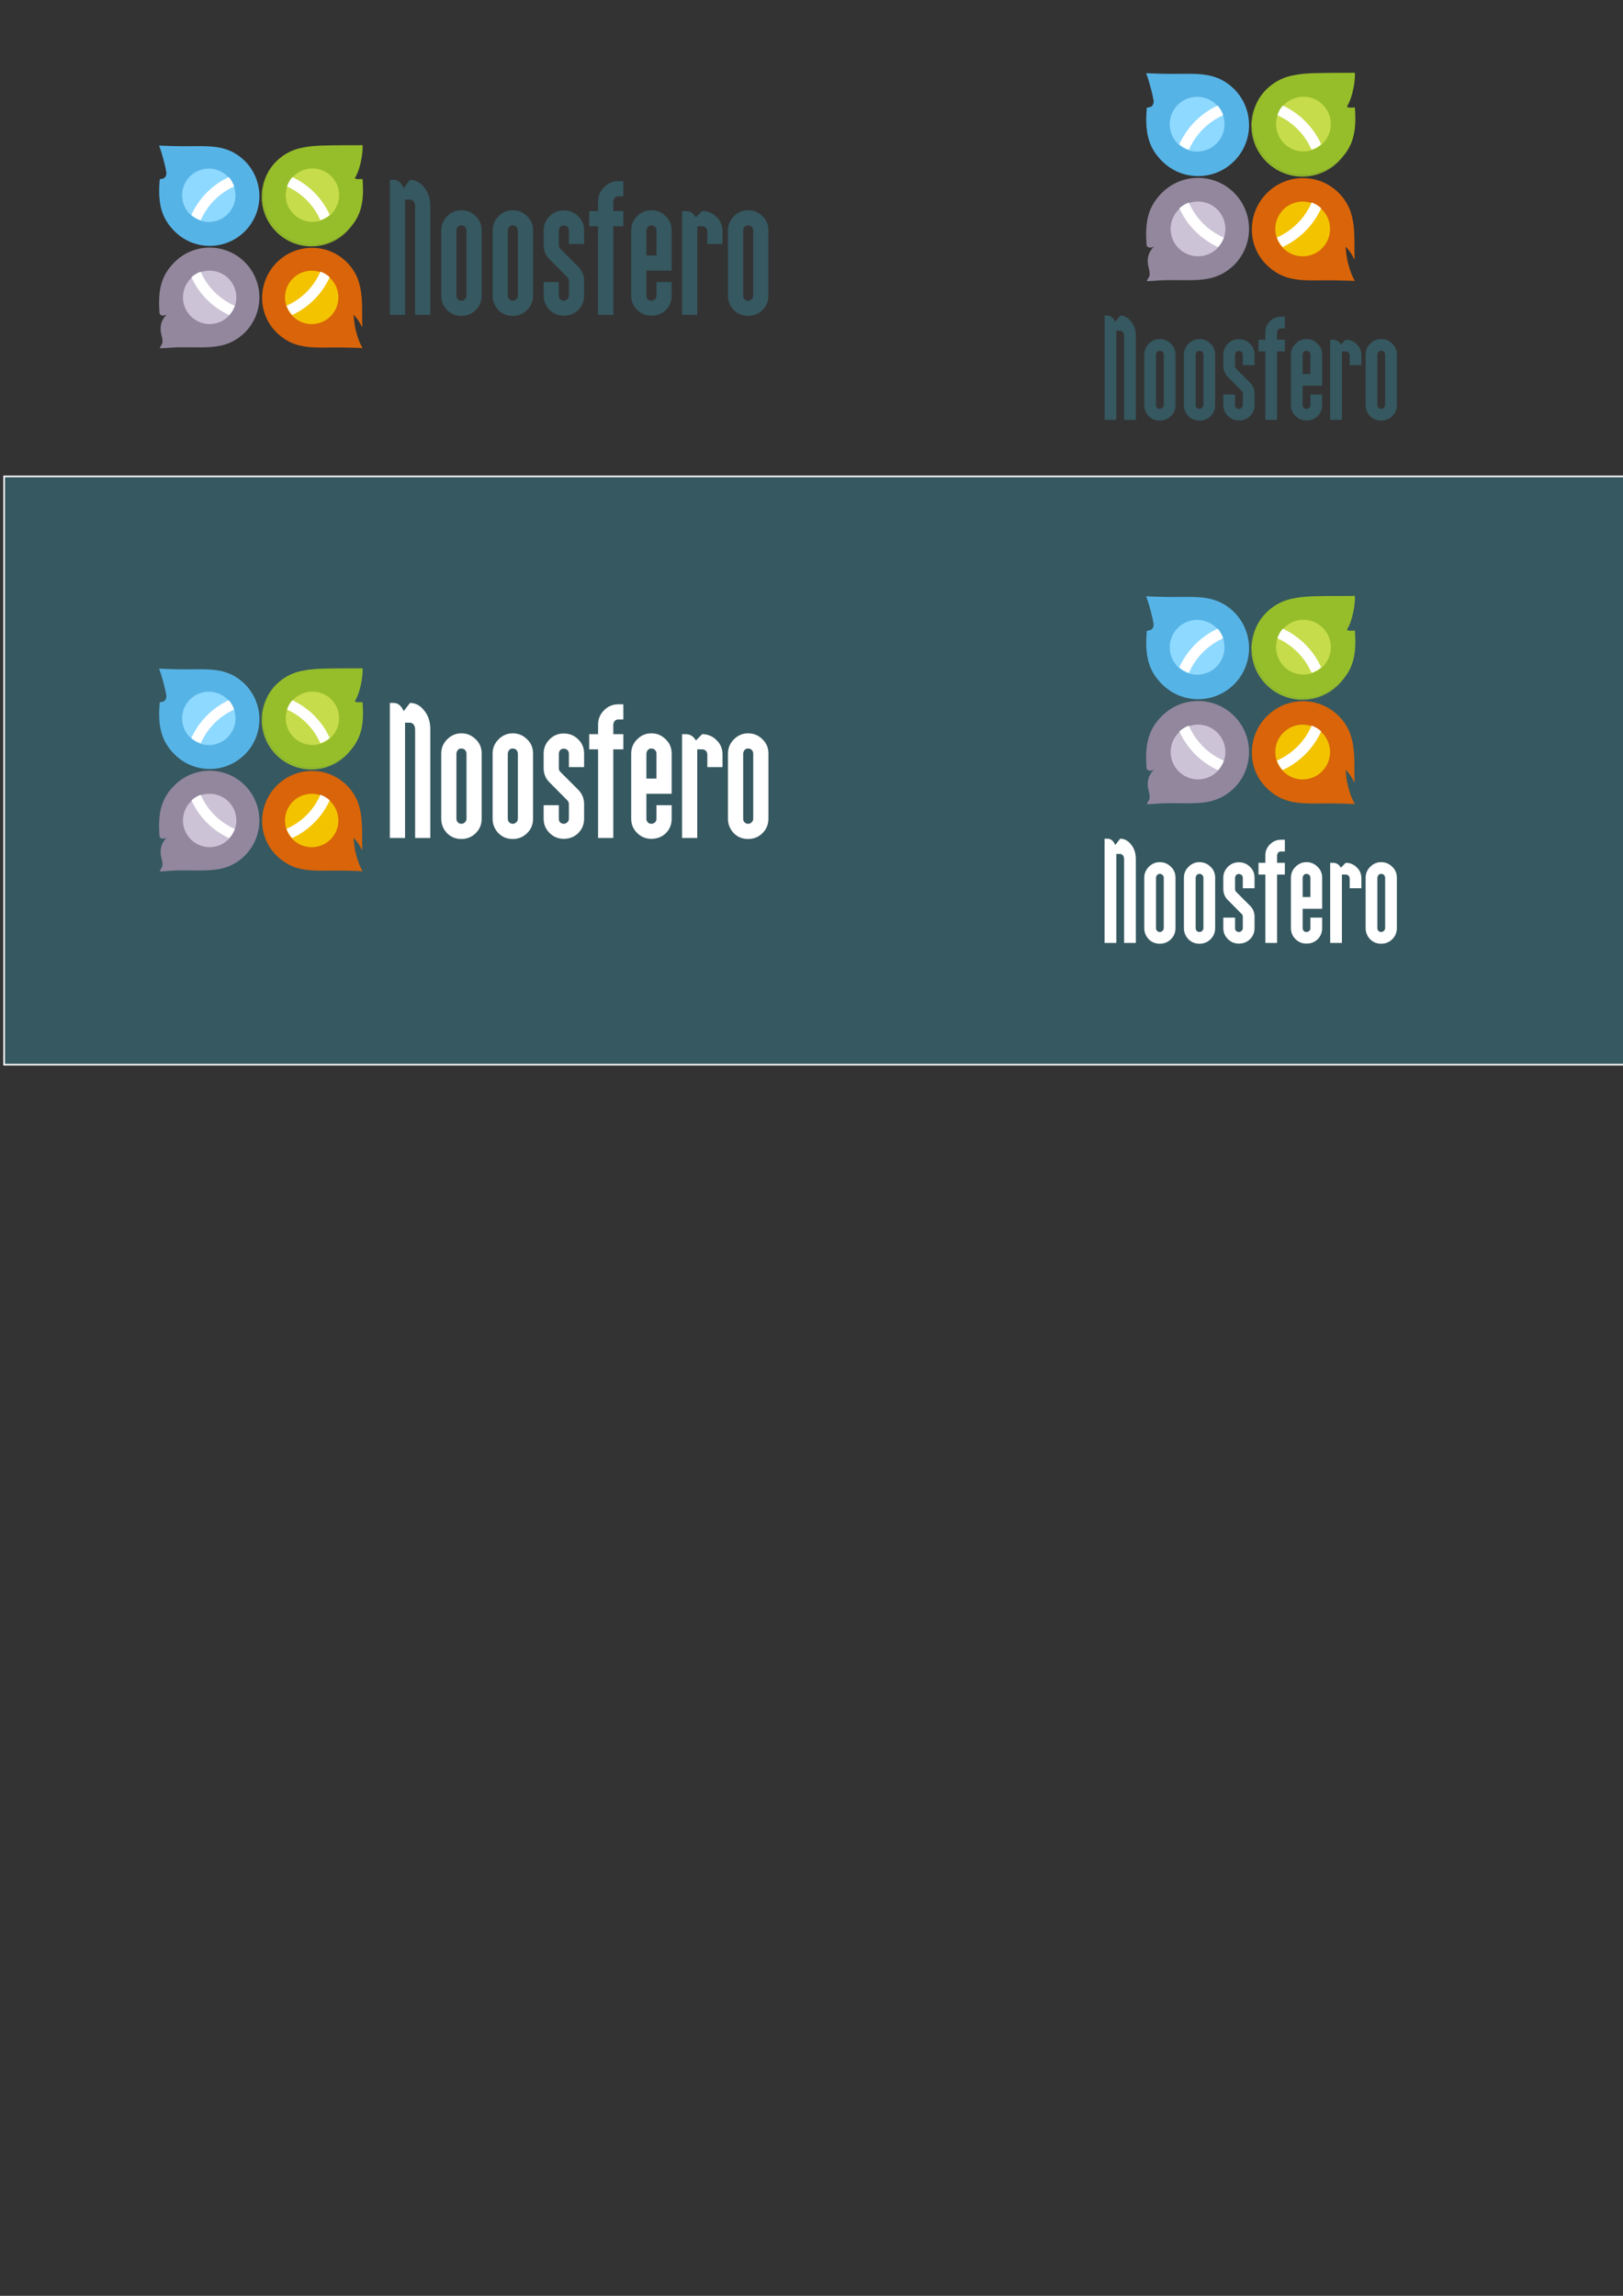 <?xml version="1.0" encoding="UTF-8" standalone="no"?>
<!-- Created with Inkscape (http://www.inkscape.org/) -->

<svg
   xmlns:dc="http://purl.org/dc/elements/1.1/"
   xmlns:cc="http://creativecommons.org/ns#"
   xmlns:rdf="http://www.w3.org/1999/02/22-rdf-syntax-ns#"
   xmlns:svg="http://www.w3.org/2000/svg"
   xmlns="http://www.w3.org/2000/svg"
   xmlns:sodipodi="http://sodipodi.sourceforge.net/DTD/sodipodi-0.dtd"
   xmlns:inkscape="http://www.inkscape.org/namespaces/inkscape"
   width="210mm"
   height="297mm"
   viewBox="0 0 744.094 1052.362"
   id="svg4425"
   version="1.1"
   inkscape:version="0.91 r13725"
   sodipodi:docname="novalogo-noosfero.svg">
  <rect x="0" y="0" width="744.094" height="1052.362" fill="#333333" stroke="none"/>
  <defs
     id="defs4427" />
  <sodipodi:namedview
     id="base"
     pagecolor="#ffffff"
     bordercolor="#666666"
     borderopacity="1.0"
     inkscape:pageopacity="0.0"
     inkscape:pageshadow="2"
     inkscape:zoom="0.49497475"
     inkscape:cx="363.74838"
     inkscape:cy="637.23271"
     inkscape:document-units="px"
     inkscape:current-layer="layer1"
     showgrid="false"
     inkscape:window-width="1920"
     inkscape:window-height="1009"
     inkscape:window-x="0"
     inkscape:window-y="34"
     inkscape:window-maximized="1" />
  <g
     inkscape:label="Camada 1"
     inkscape:groupmode="layer"
     id="layer1">
    <g
       id="g4209"
       transform="matrix(1.25,0,0,-1.25,-107.072,603.352)">
      <g
         transform="translate(256.755,398.208)"
         id="g50">
        <path
           inkscape:connector-curvature="0"
           id="path52"
           style="fill:#365860;fill-opacity:1;fill-rule:nonzero;stroke:none"
           d="M 0,0 C 0,0.417 -0.167,0.834 -0.501,1.252 -0.876,1.628 -1.336,1.815 -1.878,1.815 -2.379,1.815 -2.776,1.669 -3.067,1.377 -3.402,1.042 -3.61,0.584 -3.693,0 l 0,-23.915 c 0,-0.542 0.166,-0.981 0.5,-1.314 0.334,-0.376 0.772,-0.564 1.315,-0.564 0.501,0 0.939,0.188 1.315,0.564 0.376,0.376 0.563,0.814 0.563,1.314 L 0,0 Z m 3.443,-29.173 c -1.461,-1.462 -3.235,-2.191 -5.321,-2.191 -2.087,0 -3.84,0.709 -5.258,2.128 -1.42,1.503 -2.129,3.276 -2.129,5.321 l 0,23.915 c 0,2.003 0.73,3.735 2.191,5.196 1.46,1.46 3.193,2.191 5.196,2.191 2.045,0 3.797,-0.731 5.259,-2.191 C 4.841,3.818 5.572,2.086 5.572,0 l 0,-23.915 c 0,-2.087 -0.71,-3.84 -2.129,-5.258" />
      </g>
      <g
         transform="translate(275.598,398.208)"
         id="g54">
        <path
           inkscape:connector-curvature="0"
           id="path56"
           style="fill:#365860;fill-opacity:1;fill-rule:nonzero;stroke:none"
           d="M 0,0 C 0,0.417 -0.167,0.834 -0.501,1.252 -0.876,1.628 -1.336,1.815 -1.878,1.815 -2.379,1.815 -2.776,1.669 -3.067,1.377 -3.402,1.042 -3.61,0.584 -3.693,0 l 0,-23.915 c 0,-0.542 0.166,-0.981 0.5,-1.314 0.334,-0.376 0.772,-0.564 1.315,-0.564 0.501,0 0.939,0.188 1.315,0.564 0.376,0.376 0.563,0.814 0.563,1.314 L 0,0 Z m 3.444,-29.173 c -1.462,-1.462 -3.236,-2.191 -5.322,-2.191 -2.087,0 -3.84,0.709 -5.258,2.128 -1.42,1.503 -2.129,3.276 -2.129,5.321 l 0,23.915 c 0,2.003 0.73,3.735 2.191,5.196 1.46,1.46 3.193,2.191 5.196,2.191 2.045,0 3.797,-0.731 5.259,-2.191 C 4.841,3.818 5.572,2.086 5.572,0 l 0,-23.915 c 0,-2.087 -0.71,-3.84 -2.128,-5.258" />
      </g>
      <g
         transform="translate(297.759,369.035)"
         id="g58">
        <path
           inkscape:connector-curvature="0"
           id="path60"
           style="fill:#365860;fill-opacity:1;fill-rule:nonzero;stroke:none"
           d="m 0,0 c -1.419,-1.419 -3.193,-2.128 -5.321,-2.128 -2.046,0 -3.778,0.709 -5.196,2.128 -1.461,1.418 -2.191,3.171 -2.191,5.258 l 0,4.947 5.572,0 0,-5.009 c 0,-0.543 0.166,-0.981 0.5,-1.315 0.334,-0.334 0.772,-0.5 1.315,-0.5 0.501,0 0.939,0.187 1.315,0.563 0.375,0.376 0.563,0.814 0.563,1.314 l 0,5.384 c 0,0.501 -0.188,0.94 -0.563,1.315 l -6.511,6.574 c -1.461,1.418 -2.191,3.17 -2.191,5.258 l 0,5.384 c 0,2.003 0.73,3.735 2.191,5.196 1.418,1.418 3.15,2.129 5.196,2.129 2.086,0 3.839,-0.711 5.259,-2.129 1.46,-1.377 2.19,-3.11 2.19,-5.196 l 0,-5.008 -5.571,0 0,5.008 c 0,0.376 -0.167,0.792 -0.501,1.252 -0.417,0.334 -0.876,0.501 -1.377,0.501 -0.46,0 -0.856,-0.125 -1.19,-0.376 -0.334,-0.334 -0.543,-0.793 -0.625,-1.377 l 0,-5.384 c 0,-0.543 0.166,-0.981 0.5,-1.314 l 6.574,-6.574 c 1.46,-1.461 2.19,-3.214 2.19,-5.259 l 0,-5.384 C 2.128,3.171 1.418,1.418 0,0" />
      </g>
      <g
         transform="translate(310.592,399.711)"
         id="g62">
        <path
           inkscape:connector-curvature="0"
           id="path64"
           style="fill:#365860;fill-opacity:1;fill-rule:nonzero;stroke:none"
           d="m 0,0 0,-32.491 -5.571,0 0,32.491 -3.256,0 0,5.572 3.256,0 0,3.568 c 0,2.003 0.729,3.735 2.19,5.196 1.461,1.46 3.193,2.191 5.196,2.191 l 1.878,0 0,-5.572 -1.878,0 c -0.5,0 -0.898,-0.146 -1.189,-0.438 C 0.292,10.183 0.083,9.724 0,9.14 l 0,-3.568 3.693,0 L 3.693,0 0,0 Z" />
      </g>
      <g
         transform="translate(326.43,398.208)"
         id="g66">
        <path
           inkscape:connector-curvature="0"
           id="path68"
           style="fill:#365860;fill-opacity:1;fill-rule:nonzero;stroke:none"
           d="M 0,0 C 0,0.417 -0.167,0.834 -0.501,1.252 -0.876,1.628 -1.336,1.815 -1.878,1.815 -2.379,1.815 -2.776,1.669 -3.067,1.377 -3.402,1.042 -3.61,0.584 -3.693,0 l 0,-9.203 3.693,0 L 0,0 Z m 3.444,-29.236 c -1.42,-1.377 -3.194,-2.066 -5.322,-2.066 -2.045,0 -3.778,0.71 -5.196,2.129 -1.461,1.418 -2.191,3.171 -2.191,5.258 l 0,23.915 c 0,2.003 0.73,3.735 2.191,5.196 1.46,1.46 3.193,2.191 5.196,2.191 2.045,0 3.797,-0.731 5.259,-2.191 C 4.841,3.818 5.572,2.086 5.572,0 l 0,-14.774 -9.265,0 0,-9.141 c 0,-0.542 0.166,-0.981 0.5,-1.314 0.334,-0.376 0.772,-0.564 1.315,-0.564 0.459,0 0.897,0.167 1.315,0.501 0.376,0.376 0.563,0.814 0.563,1.315 l 0,5.008 5.572,0 0,-5.008 c 0,-2.087 -0.71,-3.84 -2.128,-5.259" />
      </g>
      <g
         transform="translate(345.085,393.2)"
         id="g70">
        <path
           inkscape:connector-curvature="0"
           id="path72"
           style="fill:#365860;fill-opacity:1;fill-rule:nonzero;stroke:none"
           d="M 0,0 0,4.633 C 0,5.091 -0.167,5.53 -0.501,5.947 -0.876,6.323 -1.336,6.511 -1.878,6.511 l -1.815,0 0,-32.491 -5.572,0 0,38.063 1.377,0 c 1.586,0 2.817,-0.774 3.694,-2.317 l 2.316,2.317 c 2.045,0 3.797,-0.731 5.259,-2.192 1.46,-1.377 2.191,-3.13 2.191,-5.258 L 5.572,0 0,0 Z" />
      </g>
      <g
         transform="translate(237.912,367.22)"
         id="g74">
        <path
           inkscape:connector-curvature="0"
           id="path76"
           style="fill:#365860;fill-opacity:1;fill-rule:nonzero;stroke:none"
           d="m 0,0 0,39.827 c 0,0.596 -0.167,1.167 -0.501,1.71 -0.375,0.489 -0.835,0.733 -1.377,0.733 l -1.815,0 0,-42.27 -5.572,0 0,49.519 1.377,0 c 1.586,0 2.817,-1.006 3.694,-3.014 l 2.316,3.014 c 2.045,0 3.797,-0.951 5.259,-2.851 1.46,-1.792 2.191,-4.072 2.191,-6.841 L 5.572,0 0,0 Z" />
      </g>
      <g
         transform="translate(361.925,398.208)"
         id="g78">
        <path
           inkscape:connector-curvature="0"
           id="path80"
           style="fill:#365860;fill-opacity:1;fill-rule:nonzero;stroke:none"
           d="M 0,0 C 0,0.417 -0.167,0.834 -0.501,1.252 -0.876,1.628 -1.336,1.815 -1.878,1.815 -2.379,1.815 -2.776,1.669 -3.067,1.377 -3.402,1.042 -3.61,0.584 -3.693,0 l 0,-23.915 c 0,-0.542 0.166,-0.981 0.5,-1.314 0.334,-0.376 0.772,-0.564 1.315,-0.564 0.501,0 0.939,0.188 1.315,0.564 0.376,0.376 0.563,0.814 0.563,1.314 L 0,0 Z m 3.443,-29.173 c -1.461,-1.462 -3.235,-2.191 -5.321,-2.191 -2.087,0 -3.84,0.709 -5.258,2.128 -1.42,1.503 -2.129,3.276 -2.129,5.321 l 0,23.915 c 0,2.003 0.73,3.735 2.191,5.196 1.46,1.46 3.193,2.191 5.196,2.191 2.045,0 3.797,-0.731 5.259,-2.191 C 4.841,3.818 5.572,2.086 5.572,0 l 0,-23.915 c 0,-2.087 -0.71,-3.84 -2.129,-5.258" />
      </g>
      <g
         transform="translate(188.093,421.05)"
         id="g82">
        <path
           inkscape:connector-curvature="0"
           id="path84"
           style="fill:#2880a8;fill-opacity:1;fill-rule:nonzero;stroke:none"
           d="M 0,0 C 0.022,-0.038 0.043,-0.077 0.064,-0.115 0.043,-0.077 0.022,-0.038 0,0" />
      </g>
      <g
         transform="translate(170.46,422.122)"
         id="g86">
        <path
           inkscape:connector-curvature="0"
           id="path88"
           style="fill:#56b3e6;fill-opacity:1;fill-rule:nonzero;stroke:none"
           d="M 0,0 C 0.058,-0.086 0.114,-0.172 0.17,-0.259 0.114,-0.172 0.058,-0.086 0,0" />
      </g>
      <g
         transform="translate(192.994,420.935)"
         id="g90">
        <path
           inkscape:connector-curvature="0"
           id="path92"
           style="fill:#56b3e6;fill-opacity:1;fill-rule:nonzero;stroke:none"
           d="M 0,0 C 1.558,-2.788 2.149,-5.685 2.357,-8.872 2.341,-5.806 1.553,-2.746 0,0" />
      </g>
      <g
         transform="translate(176.753,385.094)"
         id="g94">
        <path
           inkscape:connector-curvature="0"
           id="path96"
           style="fill:#92879d;fill-opacity:1;fill-rule:nonzero;stroke:none"
           d="M 0,0 C -0.388,0.48 -0.804,0.944 -1.247,1.391 -8.343,8.544 -19.893,8.59 -27.046,1.496 l -0.001,-0.002 c -0.174,-0.173 -0.333,-0.355 -0.498,-0.533 0.145,0.156 0.282,0.317 0.434,0.469 -4.96,-4.97 -6.132,-10.332 -5.472,-18.827 0,0 0.333,-0.776 1.422,-0.778 -0.011,0.027 -0.018,0.056 -0.029,0.084 0.351,-0.002 0.781,0.074 1.305,0.285 0,0 -0.487,-0.314 -1.018,-0.983 0.06,-0.137 0.126,-0.272 0.189,-0.407 -0.05,0.108 -0.104,0.215 -0.153,0.324 -0.473,-0.603 -0.98,-1.491 -1.202,-2.706 -0.538,-2.948 0.8,-4.456 0.551,-6.449 -0.123,-0.986 -1.518,-2.093 -0.64,-2.09 1.344,0.003 4.102,0.314 6.907,0.351 4.103,0.054 7.697,-0.135 10.981,0.068 -0.023,0.001 -0.047,0.002 -0.07,0.002 4.773,0.275 8.896,1.387 12.988,5.291 0.044,0.042 0.084,0.086 0.127,0.129 C 5.357,-17.617 5.777,-7.142 0,0" />
      </g>
      <g
         transform="translate(168.654,359.167)"
         id="g98">
        <path
           inkscape:connector-curvature="0"
           id="path100"
           style="fill:#d4d4d4;fill-opacity:1;fill-rule:nonzero;stroke:none"
           d="M 0,0 0.001,0.001 0,0 Z" />
      </g>
      <g
         transform="translate(155.635,366.71)"
         id="g102">
        <path
           inkscape:connector-curvature="0"
           id="path104"
           style="fill:#ccc3d6;fill-opacity:1;fill-rule:nonzero;stroke:none"
           d="m 0,0 c -3.827,3.82 -3.833,10.02 -0.012,13.847 3.82,3.827 10.02,3.833 13.847,0.012 3.827,-3.82 3.833,-10.02 0.012,-13.847 C 10.027,-3.815 3.827,-3.82 0,0" />
      </g>
      <g
         transform="translate(175.467,423.636)"
         id="g106">
        <path
           inkscape:connector-curvature="0"
           id="path108"
           style="fill:#56b3e6;fill-opacity:1;fill-rule:nonzero;stroke:none"
           d="m 0,0 c -0.659,0.66 -1.356,1.258 -2.083,1.796 -0.034,0.024 -0.067,0.048 -0.1,0.072 -0.188,0.136 -0.378,0.268 -0.569,0.397 -0.086,0.058 -0.173,0.114 -0.259,0.17 -0.129,0.084 -0.26,0.165 -0.391,0.245 -0.14,0.085 -0.281,0.17 -0.422,0.251 -0.038,0.022 -0.077,0.042 -0.115,0.064 -2.788,1.558 -5.685,2.149 -8.873,2.358 -3.321,0.217 -6.956,0.023 -11.116,0.078 -3.529,0.046 -7.539,0.245 -7.539,0.245 1.317,-3.5 2.408,-8.094 2.634,-9.661 0.004,-0.031 0.01,-0.067 0.014,-0.095 0.073,-0.51 0.01,-1.037 -0.22,-1.498 -0.248,-0.496 -0.588,-0.721 -0.928,-0.839 -0.629,-0.218 -1.256,-0.06 -1.292,-0.522 -0.584,-7.501 0.264,-12.559 3.884,-17.061 0.481,-0.598 1.008,-1.186 1.59,-1.768 4.667,-4.676 11.241,-6.29 17.225,-4.839 3.127,0.765 6.092,2.367 8.537,4.808 C 7.108,-18.681 7.118,-7.131 0,0" />
      </g>
      <g
         transform="translate(169.163,404.152)"
         id="g110">
        <path
           inkscape:connector-curvature="0"
           id="path112"
           style="fill:#8ed9ff;fill-opacity:1;fill-rule:nonzero;stroke:none"
           d="m 0,0 c -3.82,-3.827 -10.02,-3.833 -13.847,-0.012 -3.827,3.82 -3.833,10.02 -0.012,13.847 3.82,3.827 10.02,3.833 13.847,0.012 C 3.815,10.027 3.82,3.827 0,0" />
      </g>
      <g
         transform="translate(187.361,398.197)"
         id="g114">
        <path
           inkscape:connector-curvature="0"
           id="path116"
           style="fill:#96be2a;fill-opacity:1;fill-rule:nonzero;stroke:none"
           d="M 0,0 C -5.884,5.874 -7.007,14.858 -3.145,21.749 -7.337,14.737 -6.412,5.52 -0.367,-0.514 c 7.13,-7.118 18.681,-7.108 25.799,0.023 0.643,0.644 1.226,1.325 1.753,2.035 C 26.759,1.031 26.298,0.525 25.797,0.023 18.68,-7.107 7.13,-7.117 0,0" />
      </g>
      <g
         transform="translate(218.632,417.049)"
         id="g118">
        <path
           inkscape:connector-curvature="0"
           id="path120"
           style="fill:#96be2a;fill-opacity:1;fill-rule:nonzero;stroke:none"
           d="m 0,0 c 0,0 -0.895,-0.087 -1.669,-0.051 -0.69,0.031 -1.284,0.161 -1.06,0.537 0.165,0.277 0.321,0.568 0.468,0.868 2.173,4.42 2.559,11.105 2.156,11.073 -1.34,-0.107 -4.421,-0.021 -7.227,-0.058 -5.562,-0.073 -10.368,0.033 -14.64,-0.871 -3.394,-0.606 -6.646,-2.178 -9.321,-4.714 -0.044,-0.041 -0.09,-0.08 -0.134,-0.122 -0.019,-0.017 -0.032,-0.032 -0.042,-0.046 -0.063,-0.062 -0.129,-0.12 -0.192,-0.183 -1.085,-1.086 -2.001,-2.276 -2.755,-3.537 -3.862,-6.89 -2.739,-15.875 3.145,-21.748 7.13,-7.118 18.68,-7.108 25.797,0.022 0.501,0.502 0.962,1.009 1.388,1.521 3.79,4.565 4.68,9.67 4.086,17.309" />
      </g>
      <g
         transform="translate(193.319,418.027)"
         id="g122">
        <path
           inkscape:connector-curvature="0"
           id="path124"
           style="fill:#c6dc4a;fill-opacity:1;fill-rule:nonzero;stroke:none"
           d="m 0,0 c -3.82,-3.827 -3.815,-10.027 0.012,-13.847 3.827,-3.821 10.027,-3.815 13.847,0.012 3.821,3.827 3.815,10.027 -0.012,13.847 C 10.02,3.833 3.82,3.827 0,0" />
      </g>
      <g
         transform="translate(197.401,387.429)"
         id="g126">
        <path
           inkscape:connector-curvature="0"
           id="path128"
           style="fill:#d96409;fill-opacity:1;fill-rule:nonzero;stroke:none"
           d="M 0,0 C 1.986,-0.259 3.87,-0.693 5.638,-1.403 3.832,-0.631 1.927,-0.162 0,0" />
      </g>
      <g
         transform="translate(218.185,372.796)"
         id="g130">
        <path
           inkscape:connector-curvature="0"
           id="path132"
           style="fill:#d96409;fill-opacity:1;fill-rule:nonzero;stroke:none"
           d="M 0,0 C 0.017,0.392 0.022,0.785 0.014,1.177 0.022,0.785 0.017,0.392 0,0 m -2.543,-8.517 c -0.237,1.753 -0.302,2.997 -0.302,2.997 0.453,-0.461 0.84,-0.914 1.175,-1.346 2.68,-3.445 1.889,-5.463 1.963,1.692 0.027,2.64 -0.031,5.156 -0.34,7.527 l 0,0 c -0.258,1.986 -0.693,3.87 -1.403,5.638 -0.886,2.074 -2.17,4.019 -3.861,5.713 -1.969,1.972 -4.278,3.397 -6.738,4.28 -6.403,2.242 -13.807,0.807 -18.929,-4.306 -7.13,-7.117 -7.277,-18.806 -0.023,-25.797 3.835,-3.696 7.711,-4.914 12.135,-5.293 3.512,-0.301 7.369,-0.073 11.827,-0.132 3.53,-0.046 7.494,-0.2 7.494,-0.2 -1.534,2.456 -2.638,6.569 -2.998,9.227" />
      </g>
      <g
         transform="translate(206.893,380.553)"
         id="g134">
        <path
           inkscape:connector-curvature="0"
           id="path136"
           style="fill:#f3c300;fill-opacity:1;fill-rule:nonzero;stroke:none"
           d="m 0,0 c -3.827,3.82 -10.027,3.815 -13.847,-0.012 -3.821,-3.827 -3.815,-10.027 0.012,-13.847 3.827,-3.821 10.027,-3.815 13.847,0.012 C 3.833,-10.02 3.827,-3.82 0,0" />
      </g>
      <g
         transform="translate(159.278,383.065)"
         id="g138">
        <path
           inkscape:connector-curvature="0"
           id="path140"
           style="fill:#ffffff;fill-opacity:1;fill-rule:nonzero;stroke:none"
           d="m 0,0 c -1.231,-0.436 -2.389,-1.125 -3.398,-2.068 2.778,-6.113 7.701,-11.048 13.805,-13.842 0.947,1.008 1.638,2.164 2.077,3.394 C 6.895,-10.094 2.408,-5.597 0,0" />
      </g>
      <g
         transform="translate(171.543,414.29)"
         id="g142">
        <path
           inkscape:connector-curvature="0"
           id="path144"
           style="fill:#ffffff;fill-opacity:1;fill-rule:nonzero;stroke:none"
           d="m 0,0 c -0.4,1.241 -1.057,2.414 -1.965,3.445 -6.079,-2.813 -10.976,-7.755 -13.732,-13.866 1.039,-0.897 2.217,-1.542 3.461,-1.931 C -9.854,-6.859 -5.465,-2.434 0,0" />
      </g>
      <g
         transform="translate(203.131,401.961)"
         id="g146">
        <path
           inkscape:connector-curvature="0"
           id="path148"
           style="fill:#ffffff;fill-opacity:1;fill-rule:nonzero;stroke:none"
           d="m 0,0 c 1.246,0.383 2.427,1.023 3.468,1.913 -2.756,6.109 -7.652,11.049 -13.73,13.861 -0.902,-1.035 -1.552,-2.211 -1.946,-3.453 C -6.759,9.888 -2.382,5.476 0,0" />
      </g>
      <g
         transform="translate(206.587,381.037)"
         id="g150">
        <path
           inkscape:connector-curvature="0"
           id="path152"
           style="fill:#ffffff;fill-opacity:1;fill-rule:nonzero;stroke:none"
           d="m 0,0 c -1.016,0.933 -2.178,1.612 -3.412,2.038 -2.397,-5.58 -6.862,-10.067 -12.425,-12.497 0.434,-1.231 1.12,-2.391 2.06,-3.402 C -7.681,-11.057 -2.768,-6.116 0,0" />
      </g>
    </g>
    <g
       id="g4263"
       transform="matrix(1.25,0,0,-1.25,-190.296,588.997)">
      <g
         transform="translate(579.075,341.165)"
         id="g154">
        <path
           inkscape:connector-curvature="0"
           id="path156"
           style="fill:#365860;fill-opacity:1;fill-rule:nonzero;stroke:none"
           d="M 0,0 C 0,0.322 -0.129,0.644 -0.387,0.966 -0.676,1.257 -1.031,1.401 -1.45,1.401 -1.836,1.401 -2.143,1.288 -2.368,1.063 -2.626,0.805 -2.787,0.451 -2.851,0 l 0,-18.462 c 0,-0.419 0.128,-0.758 0.386,-1.015 0.258,-0.29 0.596,-0.435 1.015,-0.435 0.387,0 0.725,0.145 1.015,0.435 0.29,0.29 0.435,0.628 0.435,1.015 L 0,0 Z m 2.658,-22.522 c -1.128,-1.128 -2.497,-1.691 -4.108,-1.691 -1.611,0 -2.964,0.547 -4.059,1.643 -1.096,1.16 -1.644,2.529 -1.644,4.108 l 0,18.462 c 0,1.546 0.564,2.883 1.692,4.011 1.127,1.127 2.465,1.692 4.011,1.692 1.579,0 2.932,-0.565 4.06,-1.692 C 3.737,2.948 4.302,1.611 4.302,0 l 0,-18.462 c 0,-1.612 -0.549,-2.965 -1.644,-4.06" />
      </g>
      <g
         transform="translate(593.622,341.165)"
         id="g158">
        <path
           inkscape:connector-curvature="0"
           id="path160"
           style="fill:#365860;fill-opacity:1;fill-rule:nonzero;stroke:none"
           d="M 0,0 C 0,0.322 -0.129,0.644 -0.387,0.966 -0.677,1.257 -1.031,1.401 -1.45,1.401 -1.836,1.401 -2.143,1.288 -2.368,1.063 -2.626,0.805 -2.787,0.451 -2.851,0 l 0,-18.462 c 0,-0.419 0.128,-0.758 0.386,-1.015 0.258,-0.29 0.596,-0.435 1.015,-0.435 0.387,0 0.725,0.145 1.015,0.435 0.29,0.29 0.435,0.628 0.435,1.015 L 0,0 Z m 2.658,-22.522 c -1.128,-1.128 -2.497,-1.691 -4.108,-1.691 -1.611,0 -2.964,0.547 -4.059,1.643 -1.096,1.16 -1.644,2.529 -1.644,4.108 l 0,18.462 c 0,1.546 0.564,2.883 1.692,4.011 1.127,1.127 2.465,1.692 4.011,1.692 1.579,0 2.932,-0.565 4.06,-1.692 C 3.737,2.948 4.302,1.611 4.302,0 l 0,-18.462 c 0,-1.612 -0.549,-2.965 -1.644,-4.06" />
      </g>
      <g
         transform="translate(610.731,318.643)"
         id="g162">
        <path
           inkscape:connector-curvature="0"
           id="path164"
           style="fill:#365860;fill-opacity:1;fill-rule:nonzero;stroke:none"
           d="m 0,0 c -1.096,-1.096 -2.465,-1.643 -4.108,-1.643 -1.579,0 -2.916,0.547 -4.011,1.643 -1.128,1.095 -1.692,2.448 -1.692,4.06 l 0,3.818 4.302,0 0,-3.867 c 0,-0.419 0.128,-0.757 0.386,-1.015 0.258,-0.258 0.596,-0.386 1.015,-0.386 0.387,0 0.725,0.145 1.015,0.435 0.29,0.29 0.435,0.628 0.435,1.015 l 0,4.156 c 0,0.387 -0.145,0.725 -0.435,1.015 l -5.026,5.075 c -1.128,1.095 -1.692,2.448 -1.692,4.06 l 0,4.156 c 0,1.546 0.564,2.883 1.692,4.011 1.095,1.095 2.432,1.644 4.011,1.644 1.611,0 2.964,-0.549 4.06,-1.644 1.127,-1.063 1.691,-2.4 1.691,-4.011 l 0,-3.867 -4.301,0 0,3.867 c 0,0.29 -0.129,0.611 -0.387,0.966 -0.322,0.258 -0.676,0.387 -1.063,0.387 -0.355,0 -0.661,-0.096 -0.918,-0.29 -0.259,-0.258 -0.419,-0.612 -0.483,-1.063 l 0,-4.156 c 0,-0.42 0.128,-0.758 0.386,-1.015 l 5.075,-5.075 C 1.079,11.148 1.643,9.795 1.643,8.216 l 0,-4.156 C 1.643,2.448 1.095,1.095 0,0" />
      </g>
      <g
         transform="translate(620.639,342.325)"
         id="g166">
        <path
           inkscape:connector-curvature="0"
           id="path168"
           style="fill:#365860;fill-opacity:1;fill-rule:nonzero;stroke:none"
           d="m 0,0 0,-25.083 -4.301,0 0,25.083 -2.514,0 0,4.302 2.514,0 0,2.754 c 0,1.547 0.563,2.883 1.691,4.011 1.128,1.128 2.465,1.692 4.012,1.692 l 1.449,0 0,-4.301 -1.449,0 C 1.015,8.458 0.708,8.345 0.483,8.12 0.225,7.861 0.064,7.507 0,7.056 l 0,-2.754 2.851,0 L 2.851,0 0,0 Z" />
      </g>
      <g
         transform="translate(632.865,341.165)"
         id="g170">
        <path
           inkscape:connector-curvature="0"
           id="path172"
           style="fill:#365860;fill-opacity:1;fill-rule:nonzero;stroke:none"
           d="M 0,0 C 0,0.322 -0.129,0.644 -0.387,0.966 -0.676,1.257 -1.031,1.401 -1.45,1.401 -1.836,1.401 -2.143,1.288 -2.368,1.063 -2.626,0.805 -2.787,0.451 -2.851,0 l 0,-7.105 2.851,0 L 0,0 Z m 2.658,-22.57 c -1.096,-1.063 -2.465,-1.595 -4.108,-1.595 -1.579,0 -2.916,0.547 -4.011,1.643 -1.128,1.095 -1.692,2.448 -1.692,4.06 l 0,18.462 c 0,1.546 0.564,2.883 1.692,4.011 1.127,1.127 2.465,1.692 4.011,1.692 1.579,0 2.932,-0.565 4.06,-1.692 C 3.737,2.948 4.302,1.611 4.302,0 l 0,-11.406 -7.153,0 0,-7.056 c 0,-0.419 0.128,-0.758 0.386,-1.015 0.258,-0.29 0.596,-0.435 1.015,-0.435 0.354,0 0.693,0.128 1.015,0.386 0.29,0.291 0.435,0.629 0.435,1.015 l 0,3.867 4.302,0 0,-3.867 c 0,-1.611 -0.549,-2.964 -1.644,-4.059" />
      </g>
      <g
         transform="translate(647.267,337.298)"
         id="g174">
        <path
           inkscape:connector-curvature="0"
           id="path176"
           style="fill:#365860;fill-opacity:1;fill-rule:nonzero;stroke:none"
           d="m 0,0 0,3.576 c 0,0.355 -0.129,0.693 -0.387,1.015 -0.29,0.291 -0.644,0.435 -1.063,0.435 l -1.401,0 0,-25.083 -4.302,0 0,29.385 1.064,0 c 1.224,0 2.174,-0.597 2.851,-1.788 L -1.45,9.328 C 0.129,9.328 1.482,8.764 2.61,7.636 3.737,6.573 4.302,5.22 4.302,3.576 L 4.302,0 0,0 Z" />
      </g>
      <g
         transform="translate(564.528,317.241)"
         id="g178">
        <path
           inkscape:connector-curvature="0"
           id="path180"
           style="fill:#365860;fill-opacity:1;fill-rule:nonzero;stroke:none"
           d="m 0,0 0,30.747 c 0,0.46 -0.129,0.901 -0.387,1.32 -0.289,0.378 -0.644,0.566 -1.063,0.566 l -1.401,0 0,-32.633 -4.302,0 0,38.229 1.064,0 c 1.224,0 2.175,-0.776 2.851,-2.326 l 1.788,2.326 c 1.579,0 2.932,-0.734 4.06,-2.201 1.127,-1.383 1.692,-3.144 1.692,-5.281 L 4.302,0 0,0 Z" />
      </g>
      <g
         transform="translate(660.268,341.165)"
         id="g182">
        <path
           inkscape:connector-curvature="0"
           id="path184"
           style="fill:#365860;fill-opacity:1;fill-rule:nonzero;stroke:none"
           d="M 0,0 C 0,0.322 -0.129,0.644 -0.387,0.966 -0.676,1.257 -1.031,1.401 -1.45,1.401 -1.836,1.401 -2.143,1.288 -2.368,1.063 -2.626,0.805 -2.787,0.451 -2.851,0 l 0,-18.462 c 0,-0.419 0.128,-0.758 0.386,-1.015 0.258,-0.29 0.596,-0.435 1.015,-0.435 0.387,0 0.725,0.145 1.015,0.435 0.29,0.29 0.435,0.628 0.435,1.015 L 0,0 Z m 2.658,-22.522 c -1.128,-1.128 -2.497,-1.691 -4.108,-1.691 -1.611,0 -2.964,0.547 -4.059,1.643 -1.096,1.16 -1.644,2.529 -1.644,4.108 l 0,18.462 c 0,1.546 0.564,2.883 1.692,4.011 1.127,1.127 2.465,1.692 4.011,1.692 1.579,0 2.932,-0.565 4.06,-1.692 C 3.737,2.948 4.302,1.611 4.302,0 l 0,-18.462 c 0,-1.612 -0.549,-2.965 -1.644,-4.06" />
      </g>
      <g
         transform="translate(617.837,435.891)"
         id="g186">
        <path
           inkscape:connector-curvature="0"
           id="path188"
           style="fill:#2880a8;fill-opacity:1;fill-rule:nonzero;stroke:none"
           d="M 0,0 C 0.023,-0.039 0.044,-0.079 0.066,-0.118 0.044,-0.079 0.022,-0.039 0,0" />
      </g>
      <g
         transform="translate(599.75,436.99)"
         id="g190">
        <path
           inkscape:connector-curvature="0"
           id="path192"
           style="fill:#56b3e6;fill-opacity:1;fill-rule:nonzero;stroke:none"
           d="M 0,0 C 0.059,-0.088 0.117,-0.177 0.174,-0.265 0.117,-0.177 0.059,-0.088 0,0" />
      </g>
      <g
         transform="translate(622.865,435.773)"
         id="g194">
        <path
           inkscape:connector-curvature="0"
           id="path196"
           style="fill:#56b3e6;fill-opacity:1;fill-rule:nonzero;stroke:none"
           d="M 0,0 C 1.598,-2.86 2.204,-5.832 2.418,-9.101 2.401,-5.956 1.593,-2.816 0,0" />
      </g>
      <g
         transform="translate(606.206,399.008)"
         id="g198">
        <path
           inkscape:connector-curvature="0"
           id="path200"
           style="fill:#92879d;fill-opacity:1;fill-rule:nonzero;stroke:none"
           d="m 0,0 c -0.398,0.492 -0.825,0.969 -1.279,1.427 -7.279,7.337 -19.126,7.385 -26.464,0.107 l -0.001,-0.002 c -0.179,-0.177 -0.341,-0.364 -0.511,-0.546 0.149,0.16 0.29,0.325 0.445,0.481 -5.087,-5.098 -6.29,-10.598 -5.612,-19.312 0,0 0.341,-0.797 1.458,-0.799 -0.011,0.029 -0.019,0.058 -0.03,0.086 0.36,-0.002 0.801,0.077 1.339,0.293 0,0 -0.5,-0.322 -1.044,-1.009 0.061,-0.14 0.129,-0.278 0.194,-0.417 -0.052,0.111 -0.107,0.221 -0.157,0.333 -0.486,-0.619 -1.006,-1.53 -1.233,-2.777 -0.552,-3.023 0.821,-4.57 0.565,-6.614 -0.126,-1.011 -1.558,-2.147 -0.657,-2.145 1.379,0.004 4.207,0.323 7.085,0.361 4.209,0.056 7.895,-0.139 11.264,0.07 -0.024,0 -0.048,0.002 -0.072,0.002 4.896,0.282 9.126,1.422 13.323,5.427 0.045,0.043 0.086,0.089 0.131,0.132 C 5.495,-18.071 5.926,-7.326 0,0" />
      </g>
      <g
         transform="translate(597.898,372.413)"
         id="g202">
        <path
           inkscape:connector-curvature="0"
           id="path204"
           style="fill:#d4d4d4;fill-opacity:1;fill-rule:nonzero;stroke:none"
           d="M 0,0 0.001,0.001 0,0 Z" />
      </g>
      <g
         transform="translate(584.543,380.15)"
         id="g206">
        <path
           inkscape:connector-curvature="0"
           id="path208"
           style="fill:#ccc3d6;fill-opacity:1;fill-rule:nonzero;stroke:none"
           d="M 0,0 C -3.926,3.919 -3.931,10.278 -0.013,14.204 3.906,18.13 10.266,18.135 14.192,14.217 18.117,10.298 18.123,3.938 14.204,0.013 10.285,-3.913 3.926,-3.919 0,0" />
      </g>
      <g
         transform="translate(604.886,438.544)"
         id="g210">
        <path
           inkscape:connector-curvature="0"
           id="path212"
           style="fill:#56b3e6;fill-opacity:1;fill-rule:nonzero;stroke:none"
           d="M 0,0 C -0.676,0.677 -1.391,1.29 -2.137,1.842 -2.171,1.867 -2.205,1.891 -2.239,1.916 -2.432,2.056 -2.627,2.191 -2.823,2.323 -2.912,2.383 -3,2.441 -3.089,2.498 -3.221,2.584 -3.355,2.667 -3.49,2.749 -3.634,2.836 -3.778,2.924 -3.923,3.006 -3.962,3.029 -4.001,3.05 -4.041,3.072 -6.9,4.671 -9.872,5.276 -13.142,5.49 c -3.406,0.224 -7.136,0.024 -11.402,0.081 -3.621,0.047 -7.734,0.252 -7.734,0.252 1.351,-3.591 2.47,-8.303 2.702,-9.911 0.004,-0.031 0.01,-0.068 0.014,-0.097 0.075,-0.524 0.01,-1.064 -0.226,-1.537 -0.254,-0.508 -0.602,-0.74 -0.951,-0.86 -0.645,-0.224 -1.289,-0.062 -1.326,-0.535 -0.599,-7.695 0.271,-12.883 3.985,-17.502 0.493,-0.613 1.034,-1.216 1.63,-1.813 4.788,-4.797 11.532,-6.452 17.669,-4.964 3.208,0.785 6.25,2.428 8.758,4.932 C 7.291,-19.163 7.301,-7.314 0,0" />
      </g>
      <g
         transform="translate(598.42,418.558)"
         id="g214">
        <path
           inkscape:connector-curvature="0"
           id="path216"
           style="fill:#8ed9ff;fill-opacity:1;fill-rule:nonzero;stroke:none"
           d="m 0,0 c -3.919,-3.926 -10.278,-3.931 -14.204,-0.013 -3.926,3.919 -3.931,10.279 -0.013,14.205 3.919,3.925 10.279,3.931 14.204,0.012 C 3.913,10.285 3.919,3.926 0,0" />
      </g>
      <g
         transform="translate(617.087,412.448)"
         id="g218">
        <path
           inkscape:connector-curvature="0"
           id="path220"
           style="fill:#96be2a;fill-opacity:1;fill-rule:nonzero;stroke:none"
           d="m 0,0 c -6.036,6.025 -7.188,15.241 -3.226,22.309 -4.3,-7.192 -3.351,-16.647 2.849,-22.836 7.315,-7.302 19.163,-7.291 26.465,0.023 0.659,0.661 1.257,1.36 1.797,2.088 C 27.448,1.058 26.976,0.538 26.462,0.023 19.161,-7.29 7.314,-7.301 0,0" />
      </g>
      <g
         transform="translate(649.164,431.787)"
         id="g222">
        <path
           inkscape:connector-curvature="0"
           id="path224"
           style="fill:#96be2a;fill-opacity:1;fill-rule:nonzero;stroke:none"
           d="m 0,0 c 0,0 -0.918,-0.089 -1.712,-0.053 -0.708,0.033 -1.317,0.166 -1.087,0.552 0.169,0.284 0.328,0.582 0.48,0.89 2.228,4.534 2.625,11.391 2.211,11.358 -1.375,-0.11 -4.535,-0.021 -7.413,-0.059 -5.705,-0.076 -10.636,0.034 -15.018,-0.894 C -26.02,11.172 -29.356,9.56 -32.099,6.959 -32.145,6.916 -32.191,6.877 -32.237,6.834 -32.256,6.816 -32.27,6.8 -32.28,6.786 -32.345,6.723 -32.413,6.663 -32.477,6.599 -33.589,5.484 -34.53,4.264 -35.303,2.971 c -3.962,-7.068 -2.81,-16.284 3.226,-22.309 7.314,-7.301 19.161,-7.291 26.462,0.023 0.514,0.515 0.986,1.034 1.423,1.56 C -0.303,-13.072 0.61,-7.836 0,0" />
      </g>
      <g
         transform="translate(623.198,432.789)"
         id="g226">
        <path
           inkscape:connector-curvature="0"
           id="path228"
           style="fill:#c6dc4a;fill-opacity:1;fill-rule:nonzero;stroke:none"
           d="m 0,0 c -3.919,-3.926 -3.913,-10.285 0.013,-14.204 3.925,-3.919 10.285,-3.913 14.204,0.012 3.918,3.926 3.913,10.286 -0.013,14.205 C 10.278,3.931 3.919,3.926 0,0" />
      </g>
      <g
         transform="translate(627.386,401.403)"
         id="g230">
        <path
           inkscape:connector-curvature="0"
           id="path232"
           style="fill:#d96409;fill-opacity:1;fill-rule:nonzero;stroke:none"
           d="M 0,0 C 2.037,-0.265 3.97,-0.711 5.784,-1.439 3.93,-0.647 1.977,-0.166 0,0" />
      </g>
      <g
         transform="translate(648.705,386.393)"
         id="g234">
        <path
           inkscape:connector-curvature="0"
           id="path236"
           style="fill:#d96409;fill-opacity:1;fill-rule:nonzero;stroke:none"
           d="M 0,0 C 0.018,0.402 0.023,0.805 0.015,1.207 0.023,0.805 0.018,0.402 0,0 m -2.608,-8.736 c -0.244,1.797 -0.31,3.073 -0.31,3.073 0.464,-0.473 0.861,-0.937 1.205,-1.379 2.749,-3.535 1.937,-5.605 2.013,1.734 0.028,2.708 -0.032,5.289 -0.348,7.721 l 0,0 c -0.265,2.037 -0.711,3.97 -1.439,5.784 -0.909,2.127 -2.226,4.122 -3.961,5.86 -2.019,2.023 -4.388,3.485 -6.912,4.39 -6.567,2.3 -14.162,0.829 -19.417,-4.417 -7.313,-7.3 -7.464,-19.29 -0.023,-26.461 3.934,-3.791 7.91,-5.041 12.448,-5.43 3.602,-0.308 7.559,-0.074 12.132,-0.135 3.62,-0.048 7.687,-0.206 7.687,-0.206 -1.574,2.52 -2.706,6.739 -3.075,9.466" />
      </g>
      <g
         transform="translate(637.122,394.35)"
         id="g238">
        <path
           inkscape:connector-curvature="0"
           id="path240"
           style="fill:#f3c300;fill-opacity:1;fill-rule:nonzero;stroke:none"
           d="m 0,0 c -3.926,3.919 -10.285,3.913 -14.204,-0.013 -3.919,-3.925 -3.913,-10.285 0.012,-14.204 3.926,-3.918 10.286,-3.913 14.205,0.013 C 3.931,-10.278 3.926,-3.919 0,0" />
      </g>
      <g
         transform="translate(588.28,396.927)"
         id="g242">
        <path
           inkscape:connector-curvature="0"
           id="path244"
           style="fill:#ffffff;fill-opacity:1;fill-rule:nonzero;stroke:none"
           d="m 0,0 c -1.262,-0.447 -2.45,-1.154 -3.486,-2.121 2.85,-6.271 7.9,-11.333 14.162,-14.199 0.97,1.034 1.679,2.22 2.13,3.481 C 7.073,-10.354 2.47,-5.741 0,0" />
      </g>
      <g
         transform="translate(600.862,428.956)"
         id="g246">
        <path
           inkscape:connector-curvature="0"
           id="path248"
           style="fill:#ffffff;fill-opacity:1;fill-rule:nonzero;stroke:none"
           d="m 0,0 c -0.411,1.273 -1.084,2.476 -2.016,3.534 -6.236,-2.886 -11.258,-7.955 -14.085,-14.224 1.065,-0.919 2.273,-1.582 3.549,-1.98 C -10.108,-7.036 -5.606,-2.497 0,0" />
      </g>
      <g
         transform="translate(633.263,416.31)"
         id="g250">
        <path
           inkscape:connector-curvature="0"
           id="path252"
           style="fill:#ffffff;fill-opacity:1;fill-rule:nonzero;stroke:none"
           d="M 0,0 C 1.278,0.392 2.489,1.049 3.558,1.963 0.73,8.229 -4.292,13.296 -10.526,16.181 -11.451,15.119 -12.118,13.913 -12.523,12.638 -6.933,10.143 -2.444,5.617 0,0" />
      </g>
      <g
         transform="translate(636.808,394.846)"
         id="g254">
        <path
           inkscape:connector-curvature="0"
           id="path256"
           style="fill:#ffffff;fill-opacity:1;fill-rule:nonzero;stroke:none"
           d="m 0,0 c -1.042,0.957 -2.234,1.654 -3.5,2.091 -2.459,-5.724 -7.039,-10.327 -12.745,-12.82 0.445,-1.263 1.148,-2.452 2.113,-3.489 C -7.879,-11.342 -2.839,-6.274 0,0" />
      </g>
    </g>
    <rect
       style="opacity:1;fill:#365860;fill-opacity:1;stroke:#ffffff;stroke-width:0.738;stroke-opacity:1"
       id="rect5081"
       width="744.734"
       height="269.66"
       x="1.889"
       y="218.376" />
    <g
       id="g4317"
       transform="matrix(1.25,0,0,-1.25,-107.072,501.885)">
      <g
         transform="translate(256.755,125.208)"
         id="g258">
        <path
           inkscape:connector-curvature="0"
           id="path260"
           style="fill:#ffffff;fill-opacity:1;fill-rule:nonzero;stroke:none"
           d="M 0,0 C 0,0.417 -0.167,0.834 -0.501,1.252 -0.876,1.628 -1.336,1.815 -1.878,1.815 -2.379,1.815 -2.776,1.669 -3.067,1.377 -3.402,1.042 -3.61,0.584 -3.693,0 l 0,-23.915 c 0,-0.542 0.166,-0.981 0.5,-1.314 0.334,-0.376 0.772,-0.564 1.315,-0.564 0.501,0 0.939,0.188 1.315,0.564 0.376,0.376 0.563,0.814 0.563,1.314 L 0,0 Z m 3.443,-29.173 c -1.461,-1.462 -3.235,-2.191 -5.321,-2.191 -2.087,0 -3.84,0.709 -5.258,2.128 -1.42,1.503 -2.129,3.276 -2.129,5.321 l 0,23.915 c 0,2.003 0.73,3.735 2.191,5.196 1.46,1.46 3.193,2.191 5.196,2.191 2.045,0 3.797,-0.731 5.259,-2.191 C 4.841,3.818 5.572,2.086 5.572,0 l 0,-23.915 c 0,-2.087 -0.71,-3.84 -2.129,-5.258" />
      </g>
      <g
         transform="translate(275.598,125.208)"
         id="g262">
        <path
           inkscape:connector-curvature="0"
           id="path264"
           style="fill:#ffffff;fill-opacity:1;fill-rule:nonzero;stroke:none"
           d="M 0,0 C 0,0.417 -0.167,0.834 -0.501,1.252 -0.876,1.628 -1.336,1.815 -1.878,1.815 -2.379,1.815 -2.776,1.669 -3.067,1.377 -3.402,1.042 -3.61,0.584 -3.693,0 l 0,-23.915 c 0,-0.542 0.166,-0.981 0.5,-1.314 0.334,-0.376 0.772,-0.564 1.315,-0.564 0.501,0 0.939,0.188 1.315,0.564 0.376,0.376 0.563,0.814 0.563,1.314 L 0,0 Z m 3.444,-29.173 c -1.462,-1.462 -3.236,-2.191 -5.322,-2.191 -2.087,0 -3.84,0.709 -5.258,2.128 -1.42,1.503 -2.129,3.276 -2.129,5.321 l 0,23.915 c 0,2.003 0.73,3.735 2.191,5.196 1.46,1.46 3.193,2.191 5.196,2.191 2.045,0 3.797,-0.731 5.259,-2.191 C 4.841,3.818 5.572,2.086 5.572,0 l 0,-23.915 c 0,-2.087 -0.71,-3.84 -2.128,-5.258" />
      </g>
      <g
         transform="translate(297.759,96.035)"
         id="g266">
        <path
           inkscape:connector-curvature="0"
           id="path268"
           style="fill:#ffffff;fill-opacity:1;fill-rule:nonzero;stroke:none"
           d="m 0,0 c -1.419,-1.419 -3.193,-2.128 -5.321,-2.128 -2.046,0 -3.778,0.709 -5.196,2.128 -1.461,1.418 -2.191,3.171 -2.191,5.258 l 0,4.947 5.572,0 0,-5.009 c 0,-0.543 0.166,-0.981 0.5,-1.315 0.334,-0.334 0.772,-0.5 1.315,-0.5 0.501,0 0.939,0.187 1.315,0.563 0.375,0.376 0.563,0.814 0.563,1.314 l 0,5.384 c 0,0.501 -0.188,0.94 -0.563,1.315 l -6.511,6.574 c -1.461,1.418 -2.191,3.17 -2.191,5.258 l 0,5.384 c 0,2.003 0.73,3.735 2.191,5.196 1.418,1.418 3.15,2.129 5.196,2.129 2.086,0 3.839,-0.711 5.259,-2.129 1.46,-1.377 2.19,-3.11 2.19,-5.196 l 0,-5.008 -5.571,0 0,5.008 c 0,0.376 -0.167,0.792 -0.501,1.252 -0.417,0.334 -0.876,0.501 -1.377,0.501 -0.46,0 -0.856,-0.125 -1.19,-0.376 -0.334,-0.334 -0.543,-0.793 -0.625,-1.377 l 0,-5.384 c 0,-0.543 0.166,-0.981 0.5,-1.314 l 6.574,-6.574 c 1.46,-1.461 2.19,-3.214 2.19,-5.259 l 0,-5.384 C 2.128,3.171 1.418,1.418 0,0" />
      </g>
      <g
         transform="translate(310.592,126.71)"
         id="g270">
        <path
           inkscape:connector-curvature="0"
           id="path272"
           style="fill:#ffffff;fill-opacity:1;fill-rule:nonzero;stroke:none"
           d="m 0,0 0,-32.491 -5.571,0 0,32.491 -3.256,0 0,5.572 3.256,0 0,3.568 c 0,2.003 0.729,3.735 2.19,5.196 1.461,1.46 3.193,2.191 5.196,2.191 l 1.878,0 0,-5.572 -1.878,0 c -0.5,0 -0.898,-0.146 -1.189,-0.438 C 0.292,10.183 0.083,9.724 0,9.14 l 0,-3.568 3.693,0 L 3.693,0 0,0 Z" />
      </g>
      <g
         transform="translate(326.43,125.208)"
         id="g274">
        <path
           inkscape:connector-curvature="0"
           id="path276"
           style="fill:#ffffff;fill-opacity:1;fill-rule:nonzero;stroke:none"
           d="M 0,0 C 0,0.417 -0.167,0.834 -0.501,1.252 -0.876,1.628 -1.336,1.815 -1.878,1.815 -2.379,1.815 -2.776,1.669 -3.067,1.377 -3.402,1.042 -3.61,0.584 -3.693,0 l 0,-9.203 3.693,0 L 0,0 Z m 3.444,-29.236 c -1.42,-1.377 -3.194,-2.066 -5.322,-2.066 -2.045,0 -3.778,0.71 -5.196,2.129 -1.461,1.418 -2.191,3.171 -2.191,5.258 l 0,23.915 c 0,2.003 0.73,3.735 2.191,5.196 1.46,1.46 3.193,2.191 5.196,2.191 2.045,0 3.797,-0.731 5.259,-2.191 C 4.841,3.818 5.572,2.086 5.572,0 l 0,-14.774 -9.265,0 0,-9.141 c 0,-0.542 0.166,-0.981 0.5,-1.314 0.334,-0.376 0.772,-0.564 1.315,-0.564 0.459,0 0.897,0.167 1.315,0.501 0.376,0.376 0.563,0.814 0.563,1.315 l 0,5.008 5.572,0 0,-5.008 c 0,-2.087 -0.71,-3.84 -2.128,-5.259" />
      </g>
      <g
         transform="translate(345.085,120.2)"
         id="g278">
        <path
           inkscape:connector-curvature="0"
           id="path280"
           style="fill:#ffffff;fill-opacity:1;fill-rule:nonzero;stroke:none"
           d="M 0,0 0,4.633 C 0,5.091 -0.167,5.53 -0.501,5.947 -0.876,6.323 -1.336,6.511 -1.878,6.511 l -1.815,0 0,-32.491 -5.572,0 0,38.063 1.377,0 c 1.586,0 2.817,-0.774 3.694,-2.317 l 2.316,2.317 c 2.045,0 3.797,-0.731 5.259,-2.192 1.46,-1.377 2.191,-3.13 2.191,-5.258 L 5.572,0 0,0 Z" />
      </g>
      <g
         transform="translate(237.912,94.22)"
         id="g282">
        <path
           inkscape:connector-curvature="0"
           id="path284"
           style="fill:#ffffff;fill-opacity:1;fill-rule:nonzero;stroke:none"
           d="m 0,0 0,39.827 c 0,0.596 -0.167,1.167 -0.501,1.71 -0.375,0.489 -0.835,0.733 -1.377,0.733 l -1.815,0 0,-42.27 -5.572,0 0,49.519 1.377,0 c 1.586,0 2.817,-1.006 3.694,-3.014 l 2.316,3.014 c 2.045,0 3.797,-0.951 5.259,-2.851 1.46,-1.792 2.191,-4.072 2.191,-6.841 L 5.572,0 0,0 Z" />
      </g>
      <g
         transform="translate(361.925,125.208)"
         id="g286">
        <path
           inkscape:connector-curvature="0"
           id="path288"
           style="fill:#ffffff;fill-opacity:1;fill-rule:nonzero;stroke:none"
           d="M 0,0 C 0,0.417 -0.167,0.834 -0.501,1.252 -0.876,1.628 -1.336,1.815 -1.878,1.815 -2.379,1.815 -2.776,1.669 -3.067,1.377 -3.402,1.042 -3.61,0.584 -3.693,0 l 0,-23.915 c 0,-0.542 0.166,-0.981 0.5,-1.314 0.334,-0.376 0.772,-0.564 1.315,-0.564 0.501,0 0.939,0.188 1.315,0.564 0.376,0.376 0.563,0.814 0.563,1.314 L 0,0 Z m 3.443,-29.173 c -1.461,-1.462 -3.235,-2.191 -5.321,-2.191 -2.087,0 -3.84,0.709 -5.258,2.128 -1.42,1.503 -2.129,3.276 -2.129,5.321 l 0,23.915 c 0,2.003 0.73,3.735 2.191,5.196 1.46,1.46 3.193,2.191 5.196,2.191 2.045,0 3.797,-0.731 5.259,-2.191 C 4.841,3.818 5.572,2.086 5.572,0 l 0,-23.915 c 0,-2.087 -0.71,-3.84 -2.129,-5.258" />
      </g>
      <g
         transform="translate(188.093,148.05)"
         id="g290">
        <path
           inkscape:connector-curvature="0"
           id="path292"
           style="fill:#2880a8;fill-opacity:1;fill-rule:nonzero;stroke:none"
           d="M 0,0 C 0.022,-0.038 0.043,-0.077 0.064,-0.115 0.043,-0.077 0.022,-0.038 0,0" />
      </g>
      <g
         transform="translate(170.46,149.122)"
         id="g294">
        <path
           inkscape:connector-curvature="0"
           id="path296"
           style="fill:#56b3e6;fill-opacity:1;fill-rule:nonzero;stroke:none"
           d="M 0,0 C 0.058,-0.086 0.114,-0.172 0.17,-0.259 0.114,-0.172 0.058,-0.086 0,0" />
      </g>
      <g
         transform="translate(192.994,147.935)"
         id="g298">
        <path
           inkscape:connector-curvature="0"
           id="path300"
           style="fill:#56b3e6;fill-opacity:1;fill-rule:nonzero;stroke:none"
           d="M 0,0 C 1.558,-2.788 2.149,-5.685 2.357,-8.872 2.341,-5.806 1.553,-2.746 0,0" />
      </g>
      <g
         transform="translate(176.753,112.094)"
         id="g302">
        <path
           inkscape:connector-curvature="0"
           id="path304"
           style="fill:#92879d;fill-opacity:1;fill-rule:nonzero;stroke:none"
           d="M 0,0 C -0.388,0.48 -0.804,0.944 -1.247,1.391 -8.343,8.544 -19.893,8.59 -27.046,1.496 l -0.001,-0.002 c -0.174,-0.173 -0.333,-0.355 -0.498,-0.533 0.145,0.156 0.282,0.317 0.434,0.469 -4.96,-4.97 -6.132,-10.332 -5.472,-18.827 0,0 0.333,-0.776 1.422,-0.778 -0.011,0.027 -0.018,0.056 -0.029,0.084 0.351,-0.002 0.781,0.074 1.305,0.285 0,0 -0.487,-0.314 -1.018,-0.983 0.06,-0.137 0.126,-0.272 0.189,-0.407 -0.05,0.108 -0.104,0.215 -0.153,0.324 -0.473,-0.603 -0.98,-1.491 -1.202,-2.706 -0.538,-2.948 0.8,-4.456 0.551,-6.449 -0.123,-0.986 -1.518,-2.093 -0.64,-2.09 1.344,0.003 4.102,0.314 6.907,0.351 4.103,0.054 7.697,-0.135 10.981,0.068 -0.023,0.001 -0.047,0.002 -0.07,0.002 4.773,0.275 8.896,1.387 12.988,5.291 0.044,0.042 0.084,0.086 0.127,0.129 C 5.357,-17.617 5.777,-7.142 0,0" />
      </g>
      <g
         transform="translate(168.654,86.167)"
         id="g306">
        <path
           inkscape:connector-curvature="0"
           id="path308"
           style="fill:#d4d4d4;fill-opacity:1;fill-rule:nonzero;stroke:none"
           d="M 0,0 0.001,0.001 0,0 Z" />
      </g>
      <g
         transform="translate(155.635,93.71)"
         id="g310">
        <path
           inkscape:connector-curvature="0"
           id="path312"
           style="fill:#ccc3d6;fill-opacity:1;fill-rule:nonzero;stroke:none"
           d="m 0,0 c -3.827,3.82 -3.833,10.02 -0.012,13.847 3.82,3.827 10.02,3.833 13.847,0.012 3.827,-3.82 3.833,-10.02 0.012,-13.847 C 10.027,-3.815 3.827,-3.82 0,0" />
      </g>
      <g
         transform="translate(175.467,150.636)"
         id="g314">
        <path
           inkscape:connector-curvature="0"
           id="path316"
           style="fill:#56b3e6;fill-opacity:1;fill-rule:nonzero;stroke:none"
           d="m 0,0 c -0.659,0.66 -1.356,1.258 -2.083,1.796 -0.034,0.024 -0.067,0.048 -0.1,0.072 -0.188,0.136 -0.378,0.268 -0.569,0.397 -0.086,0.058 -0.173,0.114 -0.259,0.17 -0.129,0.084 -0.26,0.165 -0.391,0.245 -0.14,0.085 -0.281,0.17 -0.422,0.251 -0.038,0.022 -0.077,0.042 -0.115,0.064 -2.788,1.558 -5.685,2.149 -8.873,2.358 -3.321,0.217 -6.956,0.023 -11.116,0.078 -3.529,0.046 -7.539,0.245 -7.539,0.245 1.317,-3.5 2.408,-8.094 2.634,-9.661 0.004,-0.031 0.01,-0.067 0.014,-0.095 0.073,-0.51 0.01,-1.037 -0.22,-1.498 -0.248,-0.496 -0.588,-0.721 -0.928,-0.839 -0.629,-0.218 -1.256,-0.06 -1.292,-0.522 -0.584,-7.501 0.264,-12.559 3.884,-17.061 0.481,-0.598 1.008,-1.186 1.59,-1.768 4.667,-4.676 11.241,-6.29 17.225,-4.839 3.127,0.765 6.092,2.367 8.537,4.808 C 7.108,-18.681 7.118,-7.131 0,0" />
      </g>
      <g
         transform="translate(169.163,131.153)"
         id="g318">
        <path
           inkscape:connector-curvature="0"
           id="path320"
           style="fill:#8ed9ff;fill-opacity:1;fill-rule:nonzero;stroke:none"
           d="m 0,0 c -3.82,-3.827 -10.02,-3.833 -13.847,-0.012 -3.827,3.82 -3.833,10.02 -0.012,13.847 3.82,3.827 10.02,3.833 13.847,0.012 C 3.815,10.027 3.82,3.827 0,0" />
      </g>
      <g
         transform="translate(187.361,125.197)"
         id="g322">
        <path
           inkscape:connector-curvature="0"
           id="path324"
           style="fill:#96be2a;fill-opacity:1;fill-rule:nonzero;stroke:none"
           d="M 0,0 C -5.884,5.874 -7.007,14.858 -3.145,21.749 -7.337,14.737 -6.412,5.52 -0.367,-0.514 c 7.13,-7.118 18.681,-7.108 25.799,0.023 0.643,0.644 1.226,1.325 1.753,2.035 C 26.759,1.031 26.298,0.525 25.797,0.023 18.68,-7.107 7.13,-7.117 0,0" />
      </g>
      <g
         transform="translate(218.632,144.049)"
         id="g326">
        <path
           inkscape:connector-curvature="0"
           id="path328"
           style="fill:#96be2a;fill-opacity:1;fill-rule:nonzero;stroke:none"
           d="m 0,0 c 0,0 -0.895,-0.087 -1.669,-0.051 -0.69,0.031 -1.284,0.161 -1.06,0.537 0.165,0.277 0.321,0.568 0.468,0.868 2.173,4.42 2.559,11.105 2.156,11.073 -1.34,-0.107 -4.421,-0.021 -7.227,-0.058 -5.562,-0.073 -10.368,0.033 -14.64,-0.871 -3.394,-0.606 -6.646,-2.178 -9.321,-4.714 -0.044,-0.041 -0.09,-0.08 -0.134,-0.122 -0.019,-0.017 -0.032,-0.032 -0.042,-0.046 -0.063,-0.062 -0.129,-0.12 -0.192,-0.183 -1.085,-1.086 -2.001,-2.276 -2.755,-3.537 -3.862,-6.89 -2.739,-15.875 3.145,-21.748 7.13,-7.118 18.68,-7.108 25.797,0.022 0.501,0.502 0.962,1.009 1.388,1.521 3.79,4.565 4.68,9.67 4.086,17.309" />
      </g>
      <g
         transform="translate(193.319,145.026)"
         id="g330">
        <path
           inkscape:connector-curvature="0"
           id="path332"
           style="fill:#c6dc4a;fill-opacity:1;fill-rule:nonzero;stroke:none"
           d="m 0,0 c -3.82,-3.827 -3.815,-10.027 0.012,-13.847 3.827,-3.821 10.027,-3.815 13.847,0.012 3.821,3.827 3.815,10.027 -0.012,13.847 C 10.02,3.833 3.82,3.827 0,0" />
      </g>
      <g
         transform="translate(197.401,114.429)"
         id="g334">
        <path
           inkscape:connector-curvature="0"
           id="path336"
           style="fill:#d96409;fill-opacity:1;fill-rule:nonzero;stroke:none"
           d="M 0,0 C 1.986,-0.259 3.87,-0.693 5.638,-1.403 3.832,-0.631 1.927,-0.162 0,0" />
      </g>
      <g
         transform="translate(218.185,99.796)"
         id="g338">
        <path
           inkscape:connector-curvature="0"
           id="path340"
           style="fill:#d96409;fill-opacity:1;fill-rule:nonzero;stroke:none"
           d="M 0,0 C 0.017,0.392 0.022,0.785 0.014,1.177 0.022,0.785 0.017,0.392 0,0 m -2.543,-8.517 c -0.237,1.753 -0.302,2.997 -0.302,2.997 0.453,-0.461 0.84,-0.914 1.175,-1.346 2.68,-3.445 1.889,-5.463 1.963,1.692 0.027,2.64 -0.031,5.156 -0.34,7.527 l 0,0 c -0.258,1.986 -0.693,3.87 -1.403,5.638 -0.886,2.074 -2.17,4.019 -3.861,5.713 -1.969,1.972 -4.278,3.397 -6.738,4.28 -6.403,2.242 -13.807,0.807 -18.929,-4.306 -7.13,-7.117 -7.277,-18.806 -0.023,-25.797 3.835,-3.696 7.711,-4.914 12.135,-5.293 3.512,-0.301 7.369,-0.073 11.827,-0.132 3.53,-0.046 7.494,-0.2 7.494,-0.2 -1.534,2.456 -2.638,6.569 -2.998,9.227" />
      </g>
      <g
         transform="translate(206.893,107.553)"
         id="g342">
        <path
           inkscape:connector-curvature="0"
           id="path344"
           style="fill:#f3c300;fill-opacity:1;fill-rule:nonzero;stroke:none"
           d="m 0,0 c -3.827,3.82 -10.027,3.815 -13.847,-0.012 -3.821,-3.827 -3.815,-10.027 0.012,-13.847 3.827,-3.821 10.027,-3.815 13.847,0.012 C 3.833,-10.02 3.827,-3.82 0,0" />
      </g>
      <g
         transform="translate(159.278,110.065)"
         id="g346">
        <path
           inkscape:connector-curvature="0"
           id="path348"
           style="fill:#ffffff;fill-opacity:1;fill-rule:nonzero;stroke:none"
           d="m 0,0 c -1.231,-0.436 -2.389,-1.125 -3.398,-2.068 2.778,-6.113 7.701,-11.048 13.805,-13.842 0.947,1.008 1.638,2.164 2.077,3.394 C 6.895,-10.094 2.408,-5.597 0,0" />
      </g>
      <g
         transform="translate(171.543,141.29)"
         id="g350">
        <path
           inkscape:connector-curvature="0"
           id="path352"
           style="fill:#ffffff;fill-opacity:1;fill-rule:nonzero;stroke:none"
           d="m 0,0 c -0.4,1.241 -1.057,2.414 -1.965,3.445 -6.079,-2.813 -10.976,-7.755 -13.732,-13.866 1.039,-0.897 2.217,-1.542 3.461,-1.931 C -9.854,-6.859 -5.465,-2.434 0,0" />
      </g>
      <g
         transform="translate(203.131,128.961)"
         id="g354">
        <path
           inkscape:connector-curvature="0"
           id="path356"
           style="fill:#ffffff;fill-opacity:1;fill-rule:nonzero;stroke:none"
           d="m 0,0 c 1.246,0.383 2.427,1.023 3.468,1.913 -2.756,6.109 -7.652,11.049 -13.73,13.861 -0.902,-1.035 -1.552,-2.211 -1.946,-3.453 C -6.759,9.888 -2.382,5.476 0,0" />
      </g>
      <g
         transform="translate(206.587,108.037)"
         id="g358">
        <path
           inkscape:connector-curvature="0"
           id="path360"
           style="fill:#ffffff;fill-opacity:1;fill-rule:nonzero;stroke:none"
           d="m 0,0 c -1.016,0.933 -2.178,1.612 -3.412,2.038 -2.397,-5.58 -6.862,-10.067 -12.425,-12.497 0.434,-1.231 1.12,-2.391 2.06,-3.402 C -7.681,-11.057 -2.768,-6.116 0,0" />
      </g>
    </g>
    <g
       id="g4371"
       transform="matrix(1.25,0,0,-1.25,-190.296,487.53)">
      <g
         transform="translate(579.075,68.165)"
         id="g362">
        <path
           inkscape:connector-curvature="0"
           id="path364"
           style="fill:#ffffff;fill-opacity:1;fill-rule:nonzero;stroke:none"
           d="M 0,0 C 0,0.322 -0.129,0.644 -0.387,0.966 -0.676,1.256 -1.031,1.401 -1.45,1.401 -1.836,1.401 -2.143,1.288 -2.368,1.063 -2.626,0.805 -2.787,0.451 -2.851,0 l 0,-18.462 c 0,-0.419 0.128,-0.758 0.386,-1.015 0.258,-0.29 0.596,-0.435 1.015,-0.435 0.387,0 0.725,0.145 1.015,0.435 0.29,0.29 0.435,0.628 0.435,1.015 L 0,0 Z m 2.658,-22.522 c -1.128,-1.128 -2.497,-1.691 -4.108,-1.691 -1.611,0 -2.964,0.547 -4.059,1.643 -1.096,1.16 -1.644,2.529 -1.644,4.108 l 0,18.462 c 0,1.546 0.564,2.883 1.692,4.011 1.127,1.127 2.465,1.692 4.011,1.692 1.579,0 2.932,-0.565 4.06,-1.692 C 3.737,2.948 4.302,1.611 4.302,0 l 0,-18.462 c 0,-1.612 -0.549,-2.965 -1.644,-4.06" />
      </g>
      <g
         transform="translate(593.622,68.165)"
         id="g366">
        <path
           inkscape:connector-curvature="0"
           id="path368"
           style="fill:#ffffff;fill-opacity:1;fill-rule:nonzero;stroke:none"
           d="m 0,0 c 0,0.322 -0.129,0.644 -0.387,0.966 -0.29,0.29 -0.644,0.435 -1.063,0.435 -0.386,0 -0.693,-0.113 -0.918,-0.338 C -2.626,0.805 -2.787,0.451 -2.851,0 l 0,-18.462 c 0,-0.419 0.128,-0.758 0.386,-1.015 0.258,-0.29 0.596,-0.435 1.015,-0.435 0.387,0 0.725,0.145 1.015,0.435 0.29,0.29 0.435,0.628 0.435,1.015 L 0,0 Z m 2.658,-22.522 c -1.128,-1.128 -2.497,-1.691 -4.108,-1.691 -1.611,0 -2.964,0.547 -4.059,1.643 -1.096,1.16 -1.644,2.529 -1.644,4.108 l 0,18.462 c 0,1.546 0.564,2.883 1.692,4.011 1.127,1.127 2.465,1.692 4.011,1.692 1.579,0 2.932,-0.565 4.06,-1.692 C 3.737,2.948 4.302,1.611 4.302,0 l 0,-18.462 c 0,-1.612 -0.549,-2.965 -1.644,-4.06" />
      </g>
      <g
         transform="translate(610.731,45.643)"
         id="g370">
        <path
           inkscape:connector-curvature="0"
           id="path372"
           style="fill:#ffffff;fill-opacity:1;fill-rule:nonzero;stroke:none"
           d="m 0,0 c -1.096,-1.096 -2.465,-1.643 -4.108,-1.643 -1.579,0 -2.916,0.547 -4.011,1.643 -1.128,1.095 -1.692,2.448 -1.692,4.06 l 0,3.818 4.302,0 0,-3.867 c 0,-0.419 0.128,-0.757 0.386,-1.015 0.258,-0.258 0.596,-0.386 1.015,-0.386 0.387,0 0.725,0.145 1.015,0.435 0.29,0.29 0.435,0.628 0.435,1.015 l 0,4.156 c 0,0.387 -0.145,0.725 -0.435,1.015 l -5.026,5.075 c -1.128,1.095 -1.692,2.448 -1.692,4.06 l 0,4.156 c 0,1.546 0.564,2.883 1.692,4.011 1.095,1.095 2.432,1.644 4.011,1.644 1.611,0 2.964,-0.549 4.06,-1.644 1.127,-1.063 1.691,-2.4 1.691,-4.011 l 0,-3.867 -4.301,0 0,3.867 c 0,0.29 -0.129,0.611 -0.387,0.966 -0.322,0.258 -0.676,0.387 -1.063,0.387 -0.355,0 -0.661,-0.097 -0.918,-0.29 -0.259,-0.258 -0.419,-0.612 -0.483,-1.063 l 0,-4.156 c 0,-0.42 0.128,-0.758 0.386,-1.015 l 5.075,-5.075 C 1.079,11.148 1.643,9.795 1.643,8.216 l 0,-4.156 C 1.643,2.448 1.095,1.095 0,0" />
      </g>
      <g
         transform="translate(620.639,69.324)"
         id="g374">
        <path
           inkscape:connector-curvature="0"
           id="path376"
           style="fill:#ffffff;fill-opacity:1;fill-rule:nonzero;stroke:none"
           d="m 0,0 0,-25.083 -4.301,0 0,25.083 -2.514,0 0,4.302 2.514,0 0,2.754 c 0,1.547 0.563,2.883 1.691,4.011 1.128,1.128 2.465,1.692 4.012,1.692 l 1.449,0 0,-4.301 -1.449,0 C 1.015,8.458 0.708,8.345 0.483,8.12 0.225,7.861 0.064,7.507 0,7.056 l 0,-2.754 2.851,0 L 2.851,0 0,0 Z" />
      </g>
      <g
         transform="translate(632.865,68.165)"
         id="g378">
        <path
           inkscape:connector-curvature="0"
           id="path380"
           style="fill:#ffffff;fill-opacity:1;fill-rule:nonzero;stroke:none"
           d="M 0,0 C 0,0.322 -0.129,0.644 -0.387,0.966 -0.676,1.256 -1.031,1.401 -1.45,1.401 -1.836,1.401 -2.143,1.288 -2.368,1.063 -2.626,0.805 -2.787,0.451 -2.851,0 l 0,-7.105 2.851,0 L 0,0 Z m 2.658,-22.57 c -1.096,-1.063 -2.465,-1.595 -4.108,-1.595 -1.579,0 -2.916,0.547 -4.011,1.643 -1.128,1.095 -1.692,2.448 -1.692,4.06 l 0,18.462 c 0,1.546 0.564,2.883 1.692,4.011 1.127,1.127 2.465,1.692 4.011,1.692 1.579,0 2.932,-0.565 4.06,-1.692 C 3.737,2.948 4.302,1.611 4.302,0 l 0,-11.406 -7.153,0 0,-7.056 c 0,-0.419 0.128,-0.758 0.386,-1.015 0.258,-0.29 0.596,-0.435 1.015,-0.435 0.354,0 0.693,0.128 1.015,0.386 0.29,0.291 0.435,0.629 0.435,1.015 l 0,3.867 4.302,0 0,-3.867 c 0,-1.611 -0.549,-2.964 -1.644,-4.059" />
      </g>
      <g
         transform="translate(647.267,64.298)"
         id="g382">
        <path
           inkscape:connector-curvature="0"
           id="path384"
           style="fill:#ffffff;fill-opacity:1;fill-rule:nonzero;stroke:none"
           d="m 0,0 0,3.576 c 0,0.355 -0.129,0.693 -0.387,1.015 -0.29,0.291 -0.644,0.435 -1.063,0.435 l -1.401,0 0,-25.083 -4.302,0 0,29.385 1.064,0 c 1.224,0 2.174,-0.597 2.851,-1.788 L -1.45,9.328 C 0.129,9.328 1.482,8.764 2.61,7.636 3.737,6.573 4.302,5.22 4.302,3.576 L 4.302,0 0,0 Z" />
      </g>
      <g
         transform="translate(564.528,44.241)"
         id="g386">
        <path
           inkscape:connector-curvature="0"
           id="path388"
           style="fill:#ffffff;fill-opacity:1;fill-rule:nonzero;stroke:none"
           d="m 0,0 0,30.747 c 0,0.46 -0.129,0.901 -0.387,1.32 -0.289,0.378 -0.644,0.566 -1.063,0.566 l -1.401,0 0,-32.633 -4.302,0 0,38.229 1.064,0 c 1.224,0 2.175,-0.776 2.851,-2.326 l 1.788,2.326 c 1.579,0 2.932,-0.734 4.06,-2.201 1.127,-1.383 1.692,-3.144 1.692,-5.281 L 4.302,0 0,0 Z" />
      </g>
      <g
         transform="translate(660.268,68.165)"
         id="g390">
        <path
           inkscape:connector-curvature="0"
           id="path392"
           style="fill:#ffffff;fill-opacity:1;fill-rule:nonzero;stroke:none"
           d="M 0,0 C 0,0.322 -0.129,0.644 -0.387,0.966 -0.676,1.256 -1.031,1.401 -1.45,1.401 -1.836,1.401 -2.143,1.288 -2.368,1.063 -2.626,0.805 -2.787,0.451 -2.851,0 l 0,-18.462 c 0,-0.419 0.128,-0.758 0.386,-1.015 0.258,-0.29 0.596,-0.435 1.015,-0.435 0.387,0 0.725,0.145 1.015,0.435 0.29,0.29 0.435,0.628 0.435,1.015 L 0,0 Z m 2.658,-22.522 c -1.128,-1.128 -2.497,-1.691 -4.108,-1.691 -1.611,0 -2.964,0.547 -4.059,1.643 -1.096,1.16 -1.644,2.529 -1.644,4.108 l 0,18.462 c 0,1.546 0.564,2.883 1.692,4.011 1.127,1.127 2.465,1.692 4.011,1.692 1.579,0 2.932,-0.565 4.06,-1.692 C 3.737,2.948 4.302,1.611 4.302,0 l 0,-18.462 c 0,-1.612 -0.549,-2.965 -1.644,-4.06" />
      </g>
      <g
         transform="translate(617.837,162.891)"
         id="g394">
        <path
           inkscape:connector-curvature="0"
           id="path396"
           style="fill:#2880a8;fill-opacity:1;fill-rule:nonzero;stroke:none"
           d="M 0,0 C 0.023,-0.039 0.044,-0.079 0.066,-0.118 0.044,-0.079 0.022,-0.039 0,0" />
      </g>
      <g
         transform="translate(599.75,163.99)"
         id="g398">
        <path
           inkscape:connector-curvature="0"
           id="path400"
           style="fill:#56b3e6;fill-opacity:1;fill-rule:nonzero;stroke:none"
           d="M 0,0 C 0.059,-0.088 0.117,-0.177 0.174,-0.265 0.117,-0.177 0.059,-0.088 0,0" />
      </g>
      <g
         transform="translate(622.865,162.773)"
         id="g402">
        <path
           inkscape:connector-curvature="0"
           id="path404"
           style="fill:#56b3e6;fill-opacity:1;fill-rule:nonzero;stroke:none"
           d="M 0,0 C 1.598,-2.86 2.204,-5.832 2.418,-9.101 2.401,-5.956 1.593,-2.816 0,0" />
      </g>
      <g
         transform="translate(606.206,126.008)"
         id="g406">
        <path
           inkscape:connector-curvature="0"
           id="path408"
           style="fill:#92879d;fill-opacity:1;fill-rule:nonzero;stroke:none"
           d="m 0,0 c -0.398,0.492 -0.825,0.969 -1.279,1.427 -7.279,7.337 -19.126,7.385 -26.464,0.107 l -0.001,-0.002 c -0.179,-0.177 -0.341,-0.364 -0.511,-0.546 0.149,0.16 0.29,0.325 0.445,0.481 -5.087,-5.098 -6.29,-10.598 -5.612,-19.312 0,0 0.341,-0.797 1.458,-0.799 -0.011,0.029 -0.019,0.058 -0.03,0.086 0.36,-0.002 0.801,0.077 1.339,0.293 0,0 -0.5,-0.322 -1.044,-1.009 0.061,-0.14 0.129,-0.278 0.194,-0.417 -0.052,0.111 -0.107,0.221 -0.157,0.333 -0.486,-0.619 -1.006,-1.53 -1.233,-2.777 -0.552,-3.023 0.821,-4.57 0.565,-6.614 -0.126,-1.011 -1.558,-2.147 -0.657,-2.145 1.379,0.004 4.207,0.323 7.085,0.361 4.209,0.056 7.895,-0.139 11.264,0.07 -0.024,0 -0.048,0.002 -0.072,0.002 4.896,0.282 9.126,1.422 13.323,5.427 0.045,0.043 0.086,0.089 0.131,0.132 C 5.495,-18.071 5.926,-7.326 0,0" />
      </g>
      <g
         transform="translate(597.898,99.413)"
         id="g410">
        <path
           inkscape:connector-curvature="0"
           id="path412"
           style="fill:#d4d4d4;fill-opacity:1;fill-rule:nonzero;stroke:none"
           d="M 0,0 0.001,0.001 0,0 Z" />
      </g>
      <g
         transform="translate(584.543,107.15)"
         id="g414">
        <path
           inkscape:connector-curvature="0"
           id="path416"
           style="fill:#ccc3d6;fill-opacity:1;fill-rule:nonzero;stroke:none"
           d="M 0,0 C -3.926,3.919 -3.931,10.278 -0.013,14.204 3.906,18.13 10.266,18.135 14.192,14.217 18.117,10.298 18.123,3.938 14.204,0.013 10.285,-3.913 3.926,-3.919 0,0" />
      </g>
      <g
         transform="translate(604.886,165.544)"
         id="g418">
        <path
           inkscape:connector-curvature="0"
           id="path420"
           style="fill:#56b3e6;fill-opacity:1;fill-rule:nonzero;stroke:none"
           d="M 0,0 C -0.676,0.677 -1.391,1.29 -2.137,1.842 -2.171,1.867 -2.205,1.891 -2.239,1.916 -2.432,2.056 -2.627,2.191 -2.823,2.323 -2.912,2.383 -3,2.441 -3.089,2.498 -3.221,2.584 -3.355,2.667 -3.49,2.749 -3.634,2.836 -3.778,2.924 -3.923,3.006 -3.962,3.029 -4.001,3.05 -4.041,3.072 -6.9,4.671 -9.872,5.276 -13.142,5.49 c -3.406,0.224 -7.136,0.024 -11.402,0.081 -3.621,0.047 -7.734,0.252 -7.734,0.252 1.351,-3.591 2.47,-8.303 2.702,-9.911 0.004,-0.031 0.01,-0.068 0.014,-0.097 0.075,-0.524 0.01,-1.064 -0.226,-1.537 -0.254,-0.508 -0.602,-0.74 -0.951,-0.86 -0.645,-0.224 -1.289,-0.062 -1.326,-0.535 -0.599,-7.695 0.271,-12.883 3.985,-17.502 0.493,-0.613 1.034,-1.216 1.63,-1.813 4.788,-4.797 11.532,-6.452 17.669,-4.964 3.208,0.785 6.25,2.428 8.758,4.932 C 7.291,-19.163 7.301,-7.314 0,0" />
      </g>
      <g
         transform="translate(598.42,145.558)"
         id="g422">
        <path
           inkscape:connector-curvature="0"
           id="path424"
           style="fill:#8ed9ff;fill-opacity:1;fill-rule:nonzero;stroke:none"
           d="m 0,0 c -3.919,-3.926 -10.278,-3.931 -14.204,-0.013 -3.926,3.919 -3.931,10.279 -0.013,14.205 3.919,3.925 10.279,3.931 14.204,0.012 C 3.913,10.285 3.919,3.926 0,0" />
      </g>
      <g
         transform="translate(617.087,139.448)"
         id="g426">
        <path
           inkscape:connector-curvature="0"
           id="path428"
           style="fill:#96be2a;fill-opacity:1;fill-rule:nonzero;stroke:none"
           d="m 0,0 c -6.036,6.025 -7.188,15.241 -3.226,22.309 -4.3,-7.192 -3.351,-16.647 2.849,-22.836 7.315,-7.302 19.163,-7.291 26.465,0.023 0.659,0.661 1.257,1.36 1.797,2.088 C 27.448,1.058 26.976,0.538 26.462,0.023 19.161,-7.29 7.314,-7.301 0,0" />
      </g>
      <g
         transform="translate(649.164,158.787)"
         id="g430">
        <path
           inkscape:connector-curvature="0"
           id="path432"
           style="fill:#96be2a;fill-opacity:1;fill-rule:nonzero;stroke:none"
           d="m 0,0 c 0,0 -0.918,-0.089 -1.712,-0.053 -0.708,0.033 -1.317,0.166 -1.087,0.552 0.169,0.284 0.328,0.582 0.48,0.89 2.228,4.534 2.625,11.391 2.211,11.358 -1.375,-0.11 -4.535,-0.021 -7.413,-0.059 -5.705,-0.076 -10.636,0.034 -15.018,-0.894 C -26.02,11.172 -29.356,9.56 -32.099,6.959 -32.145,6.916 -32.191,6.877 -32.237,6.834 -32.256,6.816 -32.27,6.8 -32.28,6.786 -32.345,6.723 -32.413,6.663 -32.477,6.599 -33.589,5.484 -34.53,4.264 -35.303,2.971 c -3.962,-7.068 -2.81,-16.284 3.226,-22.309 7.314,-7.301 19.161,-7.291 26.462,0.023 0.514,0.515 0.986,1.034 1.423,1.56 C -0.303,-13.072 0.61,-7.836 0,0" />
      </g>
      <g
         transform="translate(623.198,159.789)"
         id="g434">
        <path
           inkscape:connector-curvature="0"
           id="path436"
           style="fill:#c6dc4a;fill-opacity:1;fill-rule:nonzero;stroke:none"
           d="m 0,0 c -3.919,-3.926 -3.913,-10.285 0.013,-14.204 3.925,-3.919 10.285,-3.913 14.204,0.012 3.918,3.926 3.913,10.286 -0.013,14.205 C 10.278,3.931 3.919,3.926 0,0" />
      </g>
      <g
         transform="translate(627.386,128.403)"
         id="g438">
        <path
           inkscape:connector-curvature="0"
           id="path440"
           style="fill:#d96409;fill-opacity:1;fill-rule:nonzero;stroke:none"
           d="M 0,0 C 2.037,-0.265 3.97,-0.711 5.784,-1.439 3.93,-0.647 1.977,-0.166 0,0" />
      </g>
      <g
         transform="translate(648.705,113.393)"
         id="g442">
        <path
           inkscape:connector-curvature="0"
           id="path444"
           style="fill:#d96409;fill-opacity:1;fill-rule:nonzero;stroke:none"
           d="M 0,0 C 0.018,0.402 0.023,0.805 0.015,1.207 0.023,0.805 0.018,0.402 0,0 m -2.608,-8.736 c -0.244,1.797 -0.31,3.073 -0.31,3.073 0.464,-0.473 0.861,-0.937 1.205,-1.379 2.749,-3.535 1.937,-5.605 2.013,1.734 0.028,2.708 -0.032,5.289 -0.348,7.721 l 0,0 c -0.265,2.037 -0.711,3.97 -1.439,5.784 -0.909,2.127 -2.226,4.122 -3.961,5.86 -2.019,2.023 -4.388,3.485 -6.912,4.39 -6.567,2.3 -14.162,0.829 -19.417,-4.417 -7.313,-7.3 -7.464,-19.29 -0.023,-26.461 3.934,-3.791 7.91,-5.041 12.448,-5.43 3.602,-0.308 7.559,-0.074 12.132,-0.135 3.62,-0.048 7.687,-0.206 7.687,-0.206 -1.574,2.52 -2.706,6.739 -3.075,9.466" />
      </g>
      <g
         transform="translate(637.122,121.35)"
         id="g446">
        <path
           inkscape:connector-curvature="0"
           id="path448"
           style="fill:#f3c300;fill-opacity:1;fill-rule:nonzero;stroke:none"
           d="m 0,0 c -3.926,3.919 -10.285,3.913 -14.204,-0.013 -3.919,-3.925 -3.913,-10.285 0.012,-14.204 3.926,-3.918 10.286,-3.913 14.205,0.013 C 3.931,-10.278 3.926,-3.919 0,0" />
      </g>
      <g
         transform="translate(588.28,123.927)"
         id="g450">
        <path
           inkscape:connector-curvature="0"
           id="path452"
           style="fill:#ffffff;fill-opacity:1;fill-rule:nonzero;stroke:none"
           d="m 0,0 c -1.262,-0.447 -2.45,-1.154 -3.486,-2.121 2.85,-6.271 7.9,-11.333 14.162,-14.199 0.97,1.034 1.679,2.22 2.13,3.481 C 7.073,-10.354 2.47,-5.741 0,0" />
      </g>
      <g
         transform="translate(600.862,155.956)"
         id="g454">
        <path
           inkscape:connector-curvature="0"
           id="path456"
           style="fill:#ffffff;fill-opacity:1;fill-rule:nonzero;stroke:none"
           d="m 0,0 c -0.411,1.273 -1.084,2.476 -2.016,3.534 -6.236,-2.886 -11.258,-7.955 -14.085,-14.224 1.065,-0.92 2.273,-1.582 3.549,-1.98 C -10.108,-7.036 -5.606,-2.497 0,0" />
      </g>
      <g
         transform="translate(633.263,143.31)"
         id="g458">
        <path
           inkscape:connector-curvature="0"
           id="path460"
           style="fill:#ffffff;fill-opacity:1;fill-rule:nonzero;stroke:none"
           d="M 0,0 C 1.278,0.392 2.489,1.049 3.558,1.963 0.73,8.229 -4.292,13.296 -10.526,16.181 -11.451,15.119 -12.118,13.913 -12.523,12.638 -6.933,10.143 -2.444,5.617 0,0" />
      </g>
      <g
         transform="translate(636.808,121.846)"
         id="g462">
        <path
           inkscape:connector-curvature="0"
           id="path464"
           style="fill:#ffffff;fill-opacity:1;fill-rule:nonzero;stroke:none"
           d="m 0,0 c -1.042,0.957 -2.234,1.654 -3.5,2.091 -2.459,-5.724 -7.039,-10.327 -12.745,-12.82 0.445,-1.263 1.148,-2.452 2.113,-3.489 C -7.879,-11.342 -2.839,-6.274 0,0" />
      </g>
    </g>
  </g>
</svg>
